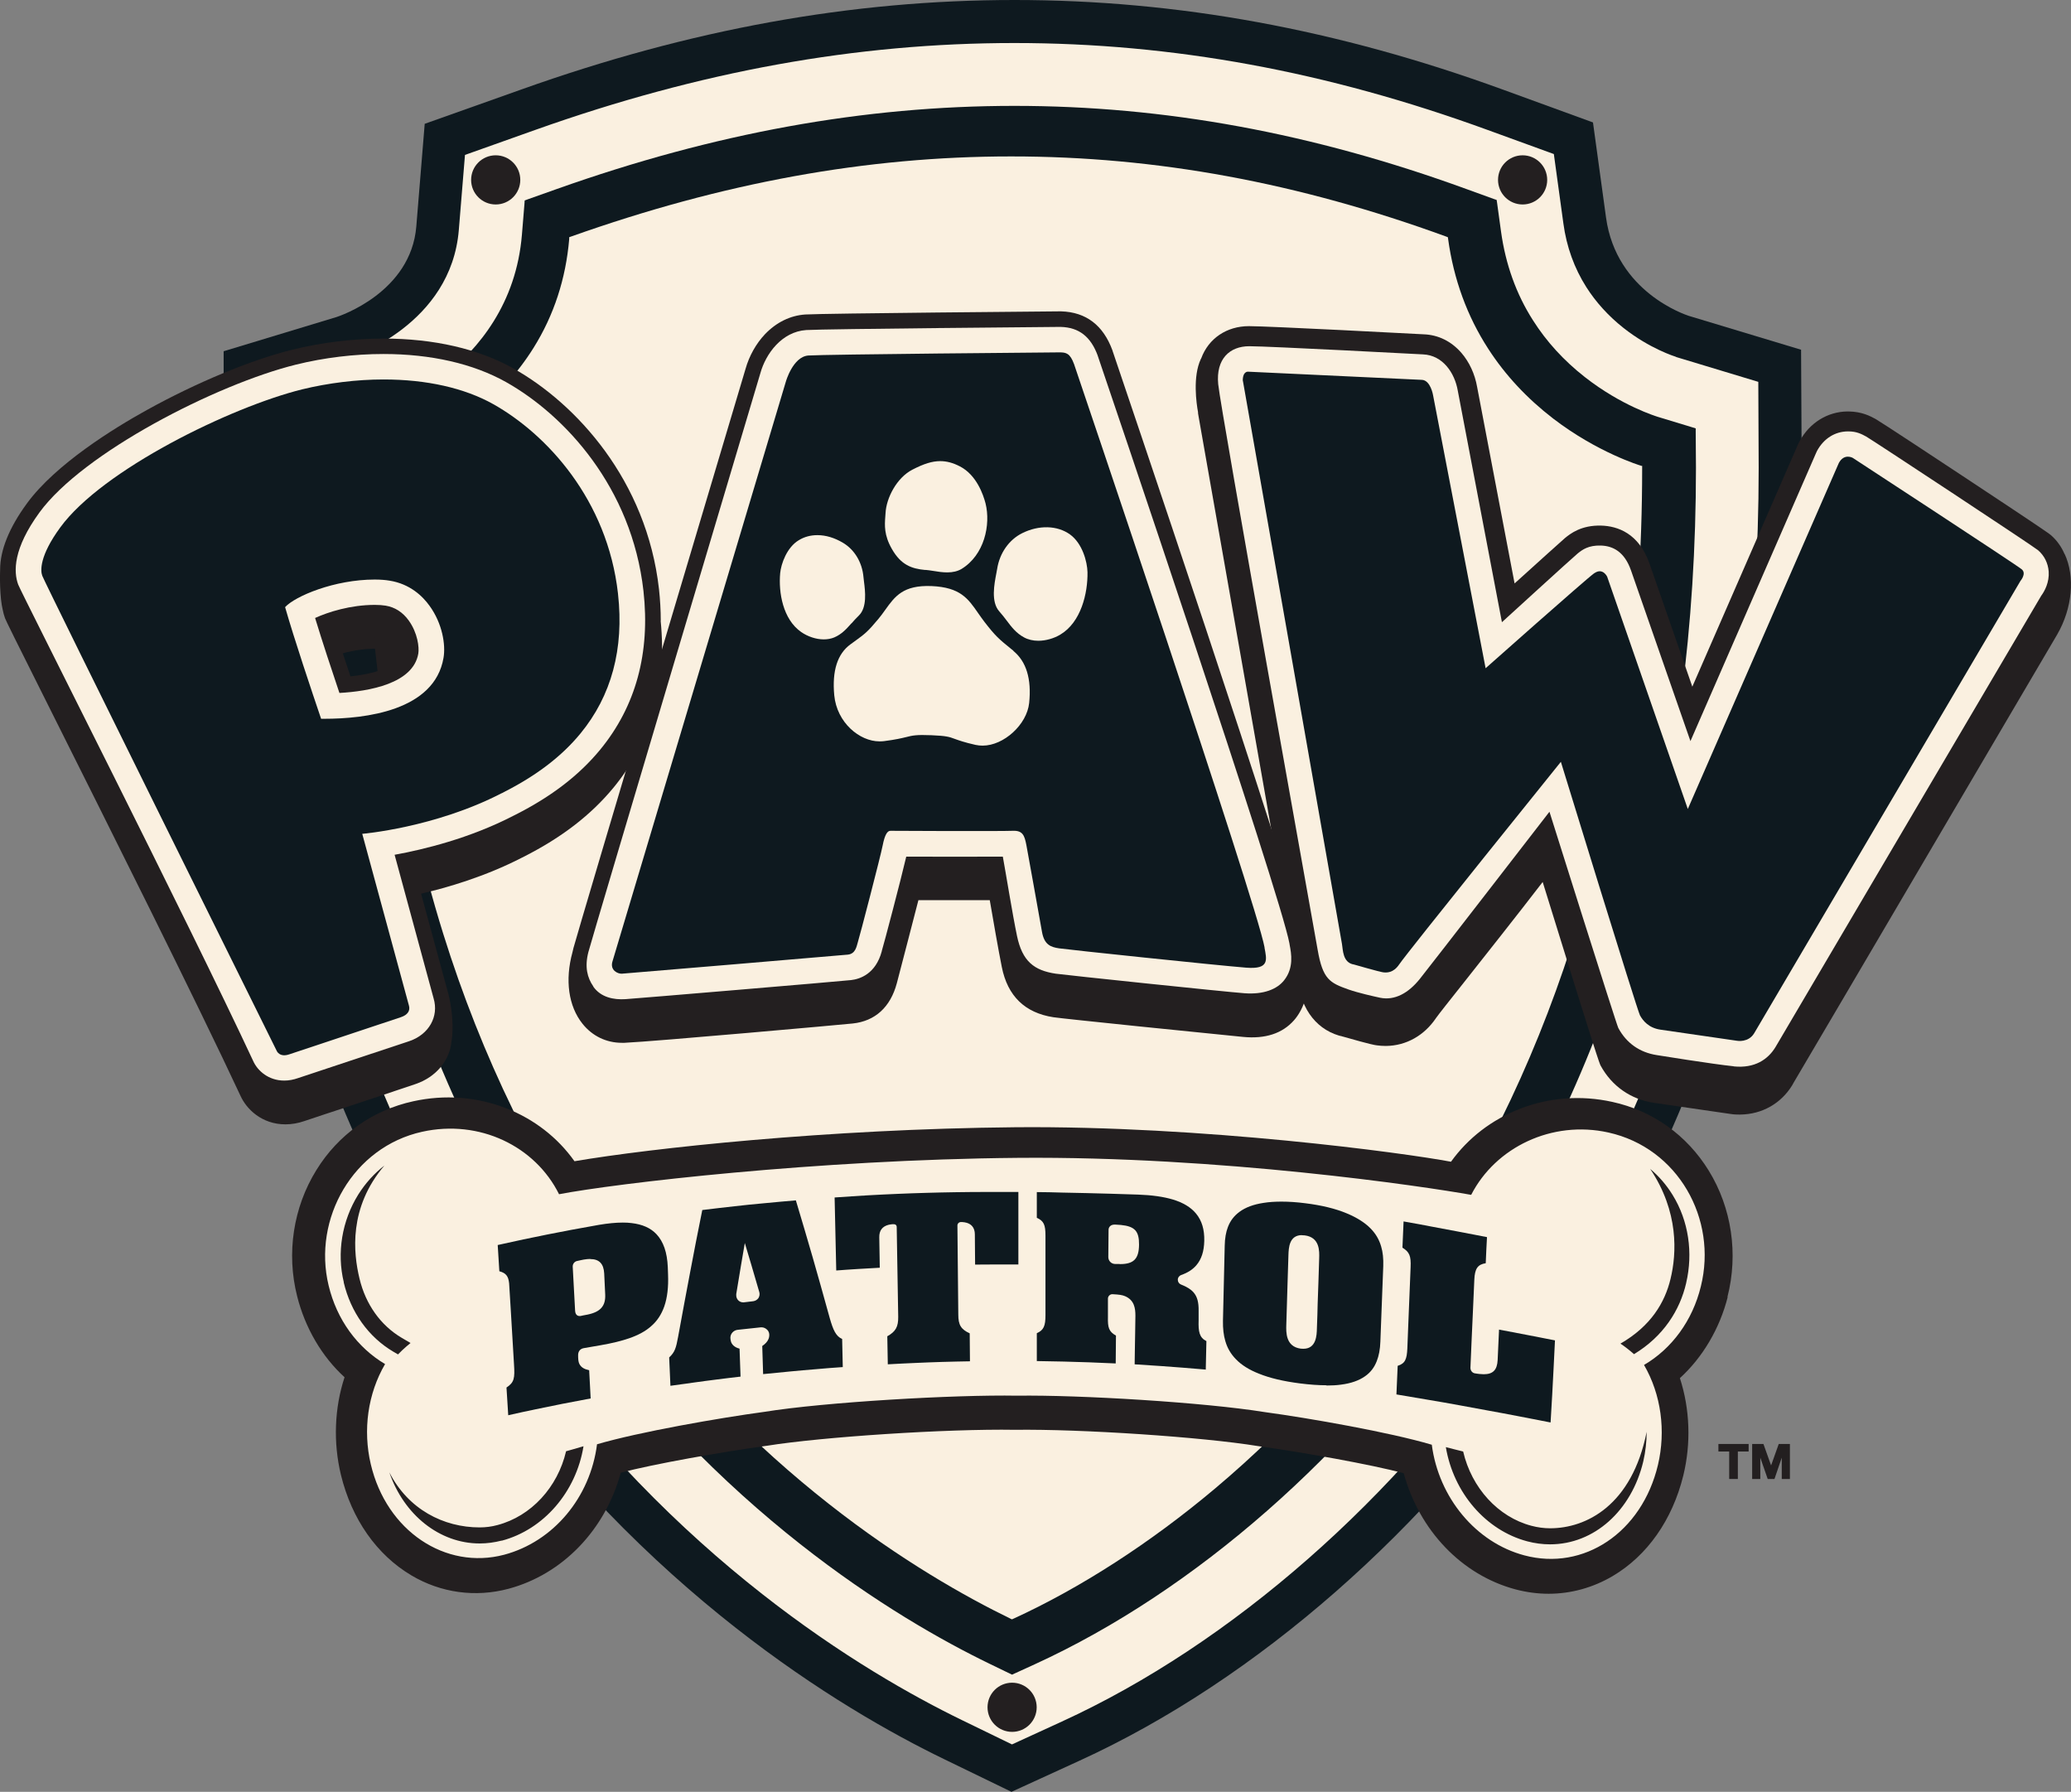 <?xml version="1.0" encoding="UTF-8"?><svg id="Layer_2" xmlns="http://www.w3.org/2000/svg" viewBox="0 0 165.11 142.84"><rect x="0" y="0" width="165.11" height="142.84" fill="#808080" stroke="none"/><defs><style>.cls-1{fill:#0e191f;}.cls-2{fill:#231f20;}.cls-3,.cls-4{fill:#faf0e0;}.cls-4{fill-rule:evenodd;}</style></defs><g id="Module_4"><g id="_2_COLOR"><path class="cls-1" d="M75.26,140.23c-8.22-3.98-23.94-13.43-36.9-31.92-13.62-19.43-20.53-43.28-20.53-70.9v-9.41l9.01-2.73c.21-.07,5.92-1.95,6.35-7.22l.67-8.18,7.74-2.75C55.04,2.33,67.89,0,80.88,0s25.75,2.34,38.93,7.14l7.19,2.62,1.04,7.58c.82,5.97,6.37,7.76,6.6,7.84l8.95,2.7.05,9.39c0,26.99-6.71,50.58-19.94,70.11-9.83,14.51-23.54,26.53-37.62,32.97l-5.44,2.49-5.38-2.61Z"/><path class="cls-3" d="M133.63,28.45c-.09-.03-2.1-.65-4.2-2.31-1.19-.94-2.19-2.04-2.96-3.25-.96-1.51-1.58-3.22-1.83-5.08l-.76-5.53-5.25-1.91c-12.8-4.67-25.15-6.94-37.76-6.94s-25.06,2.26-38.15,6.91l-5.65,2.01-.49,5.97c-.61,7.54-8.43,10.12-8.76,10.23h0s0,0,0,0l-6.57,2v6.87c0,26.9,6.7,50.09,19.91,68.93,12.52,17.85,27.67,26.96,35.59,30.8l3.93,1.91,3.97-1.82c13.52-6.19,26.72-17.77,36.21-31.77,12.84-18.95,19.35-41.89,19.35-68.17l-.03-6.86-6.55-1.98ZM116.7,102.65c-8.97,13.24-21.44,24.18-34.2,30.02l-1.62.74-.19.09-.19-.09-1.61-.78c-7.45-3.61-21.71-12.2-33.61-29.17-12.61-17.98-19-40.2-19-66.05v-3.15l.32-.1,2.69-.82c.46-.14,11.42-3.69,12.32-14.63l.2-2.44.02-.29.27-.1,2.31-.82c12.54-4.45,24.47-6.62,36.46-6.62s23.8,2.17,36.04,6.63l2.15.78.26.09.04.27.31,2.26c.36,2.59,1.21,4.98,2.55,7.07,1.07,1.69,2.46,3.21,4.12,4.51,2.93,2.3,5.71,3.14,5.83,3.18l2.7.82.32.1v.33s.02,2.81.02,2.81c0,25.24-6.22,47.22-18.49,65.33Z"/><path class="cls-3" d="M130.94,37.16l-.16-.05s-3.4-1.02-6.95-3.74c-2.08-1.6-3.82-3.46-5.17-5.55-1.69-2.6-2.77-5.56-3.21-8.78l-.02-.13-.13-.05c-11.79-4.3-23.12-6.39-34.66-6.39-.02,0-.03,0-.05,0-11.52,0-22.99,2.1-35.07,6.39l-.14.05v.15c-.27,3.16-1.22,6.08-2.85,8.68-1.3,2.08-3.03,3.96-5.15,5.59-3.61,2.78-7.13,3.87-7.17,3.88l-.16.05v.17c0,13.3,1.78,25.76,5.29,37.02,3.05,9.77,7.43,18.76,13.04,26.73,11.37,16.17,25.05,24.39,32.19,27.86l.1.05.1-.04c5.38-2.46,10.95-6.06,16.1-10.39,6.16-5.18,11.65-11.32,16.32-18.23,5.44-8.05,9.69-17.08,12.65-26.85,3.37-11.13,5.08-23.32,5.08-36.22v-.17Z"/><circle class="cls-2" cx="121.39" cy="14.34" r="1.96"/><circle class="cls-2" cx="39.52" cy="14.34" r="1.96"/><circle class="cls-2" cx="80.69" cy="136.1" r="1.96"/><path class="cls-2" d="M137.72,103.39c.88-3.43.34-7.1-1.49-10.07-1.74-2.83-4.47-4.78-7.69-5.48-2.49-.55-5.04-.36-7.39.56-2.23.87-4.11,2.32-5.47,4.21-3.71-.7-19.77-2.88-34.72-2.75-15.05.14-29.12,1.68-35.16,2.71-1.34-1.89-3.22-3.35-5.44-4.22-2.35-.92-4.91-1.11-7.41-.56-3.23.7-5.98,2.65-7.73,5.49-1.84,2.97-2.4,6.63-1.53,10.05.63,2.51,1.96,4.8,3.78,6.46-.81,2.46-.91,5.21-.29,7.78.86,3.53,2.85,6.37,5.61,8.01,2.35,1.4,5.11,1.78,7.76,1.07,4.29-1.15,7.7-4.68,8.94-9.25,2.59-.69,8.09-1.66,11.59-2.14h.01c4.45-.72,14.45-1.37,19.81-1.28h0s0,0,0,0c5.32-.07,14.93.57,19.41,1.3,3.6.5,9.01,1.47,11.6,2.16,1.25,4.58,4.64,8.12,8.91,9.26h0c.87.23,1.76.35,2.64.35,1.78,0,3.53-.48,5.11-1.41,2.76-1.63,4.76-4.48,5.63-8.01.63-2.57.53-5.31-.27-7.77,1.82-1.66,3.17-3.95,3.81-6.46Z"/><path class="cls-4" d="M47.6,115.12c-.54,4.27-3.5,7.78-7.41,8.82-4.67,1.23-9.38-1.89-10.63-7.22-.64-2.72-.24-5.62,1.14-7.98-2.21-1.31-3.85-3.54-4.5-6.26-1.29-5.33,1.96-11.05,7.46-12.26,4.57-1.01,9.01,1.15,10.91,4.98,4.49-.86,20.49-2.76,36.59-2.9,16.12-.14,32.34,2.27,36.13,2.95,1.94-3.79,6.44-5.97,10.94-4.97,5.55,1.23,8.71,6.89,7.37,12.27-.66,2.72-2.31,4.96-4.53,6.26,1.37,2.36,1.75,5.26,1.11,7.97-1.28,5.39-5.92,8.47-10.65,7.21-3.85-1.02-6.83-4.59-7.38-8.82-3.34-.99-9.76-2.12-13.31-2.6-4.83-.78-14.77-1.38-19.75-1.31-4.98-.09-15.34.51-20.16,1.29-3.56.48-9.98,1.6-13.32,2.58"/><path class="cls-1" d="M40.52,112.84c-.05-.85-.08-1.35-.14-2.23.62-.41.67-.74.6-1.83l-.26-4.37c-.04-.63-.13-2.11-.13-2.11h0c-.06-.58-.26-.82-.78-.96-.05-.82-.08-1.29-.13-2.09.69-.15,1.36-.3,2.06-.45.64-.13,1.26-.26,1.9-.39.64-.13,1.26-.25,1.91-.37.74-.14,1.46-.27,2.21-.4.72-.12,1.34-.18,1.89-.18.25,0,.48.01.7.04.87.1,1.52.39,1.99.89.55.59.85,1.44.9,2.63l.02.58c.04.99-.06,1.85-.3,2.54-.23.65-.57,1.17-1.06,1.59-.44.39-1.01.7-1.73.95-.61.21-1.32.39-2.3.56-.23.04-.41.07-.58.1-.24.04-.45.08-.75.13-.29.05-.45.26-.45.56,0,.26.01.53.1.7.15.29.41.42.78.5.05.87.07,1.37.12,2.25-.77.14-1.49.28-2.26.43-.72.14-1.39.28-2.11.43-.76.16-1.47.31-2.21.48ZM47.05,100.36c-.15,0-.32.02-.51.05-.18.03-.41.09-.52.11-.22.04-.37.24-.36.46.03.53.19,3.5.19,3.5.02.4.27.43.35.43h0s.05,0,.07,0c.06-.01.14-.03.23-.05.1-.02.21-.04.32-.06,1.05-.21,1.47-.69,1.43-1.6l-.08-1.68c-.04-.78-.4-1.15-1.11-1.15Z"/><path class="cls-1" d="M53.45,110.47c-.04-.87-.06-1.37-.1-2.26.45-.41.55-.76.71-1.63.17-.95.34-1.87.52-2.82.15-.8.3-1.58.45-2.39.15-.79.3-1.56.45-2.35.17-.87.34-1.71.51-2.56.87-.11,1.69-.2,2.57-.3.8-.09,1.54-.17,2.35-.24.86-.08,1.67-.16,2.54-.23.23.78.46,1.55.7,2.35.21.72.42,1.44.64,2.19.21.74.42,1.47.63,2.22.24.86.48,1.72.73,2.62.27.95.49,1.45.99,1.67l.05,2.24c-.73.05-1.42.1-2.16.17-.7.06-1.35.11-2.04.18-.73.07-1.42.14-2.15.21-.03-.86-.04-1.36-.07-2.24.25-.17.41-.35.49-.54.02-.04.06-.14.07-.3.01-.17-.04-.33-.16-.45-.12-.12-.28-.2-.45-.2-.02,0-.04,0-.06,0-.69.07-1.16.12-1.86.2-.32.04-.57.31-.57.63,0,.11.02.21.05.32.06.19.24.44.68.55.03.87.05,1.37.08,2.23-.65.07-1.25.15-1.9.23-.62.08-1.19.15-1.81.24-.64.09-1.24.17-1.87.26ZM58.7,103.19c-.02.16.03.32.13.44.1.12.26.19.41.19h0s.04,0,.06,0c.13-.01.63-.08.75-.09.16-.02.31-.11.41-.24.09-.14.12-.31.08-.47-.13-.49-1.16-3.93-1.16-3.93,0,0-.61,3.55-.69,4.11Z"/><path class="cls-1" d="M70.73,106.53c.68-.38.89-.76.88-1.56l-.08-4.74-.04-2.43c0-.13-.1-.21-.23-.21-.01,0-.1,0-.12,0-.14.02-.25.03-.31.05-.49.13-.74.46-.73.99l.04,2.43c-.6.03-1.13.06-1.74.1-.6.04-1.13.07-1.73.12l-.13-5.82c.95-.07,1.8-.12,2.61-.17.81-.05,1.61-.08,2.45-.12.75-.03,1.5-.06,2.28-.08.75-.02,1.5-.04,2.28-.05.8-.01,1.6-.02,2.44-.02.23,0,.47,0,.71,0,.61,0,1.24,0,1.88,0v5.78c-.4,0-.75,0-1.09,0-.22,0-.43,0-.63,0-.44,0-.99,0-1.73.01l-.02-2.41c0-.54-.29-.88-.82-.96-.04,0-.1-.01-.18-.02,0,0-.12,0-.12,0-.07,0-.14.03-.19.08-.05.05-.08.12-.08.19l.07,7.1c0,.83.21,1.18.91,1.5l.02,2.23c-.75.01-1.46.03-2.23.05-.72.02-1.38.05-2.1.08-.75.03-1.46.07-2.22.11l-.04-2.24Z"/><path class="cls-1" d="M96.14,109.18c-.6-.05-1.18-.1-1.8-.15-.59-.05-1.15-.09-1.74-.13-.88-.06-1.59-.11-2.14-.14,0-.45.03-1.65.04-2.51l.02-1.36c0-.59-.08-1.24-.82-1.56-.24-.1-.46-.13-1-.16,0,0-.01,0-.02,0-.19,0-.35.16-.35.35v1.47c-.02.84.07,1.16.64,1.48l-.02,2.22c-.72-.03-1.4-.06-2.13-.09-.69-.02-1.33-.04-2.02-.06-.73-.02-1.41-.03-2.14-.04v-2.22c.55-.25.69-.57.69-1.45v-6.32c0-.87-.13-1.18-.69-1.43v-2.05c.67,0,1.32.02,2.04.04.63.01,1.25.03,1.91.04.63.02,1.25.03,1.91.05.71.02,1.44.05,2.22.07,1.11.04,2.02.17,2.76.39.83.25,1.44.62,1.86,1.13.46.56.67,1.27.65,2.17-.02.83-.22,1.46-.63,1.94-.29.34-.69.6-1.21.78-.16.06-.27.2-.27.38,0,.17.1.32.26.38.46.18.78.38.99.62.3.34.42.79.41,1.48v.75c-.03.91.06,1.38.62,1.66-.02.88-.03,1.38-.05,2.24ZM88.79,97.63c-.22,0-.41.18-.41.4l-.02,2.18c0,.3.23.54.53.55h.32s.06.01.09.01c1.09,0,1.5-.42,1.51-1.55.01-1.08-.34-1.46-1.45-1.57-.09,0-.3-.02-.46-.03,0,0-.11,0-.12,0Z"/><path class="cls-1" d="M105.75,110.43c-.63,0-1.34-.05-2.12-.15-1.32-.17-2.38-.42-3.25-.77-.79-.31-1.4-.69-1.85-1.16-.4-.41-.68-.88-.84-1.44-.14-.47-.2-1-.19-1.62l.14-5.98c.01-.6.1-1.1.26-1.51.19-.49.49-.88.91-1.19.48-.36,1.13-.6,1.93-.72.43-.07.91-.1,1.42-.1.58,0,1.22.04,1.91.13,1.29.16,2.41.43,3.31.81.79.33,1.43.73,1.89,1.2.41.42.68.88.84,1.43.14.46.19.98.17,1.58-.03.78-.05,1.44-.08,2.06l-.07,1.83c-.02.63-.05,1.3-.08,2.11-.02.63-.12,1.14-.29,1.57-.2.51-.5.9-.93,1.2-.48.34-1.12.57-1.92.67-.35.05-.74.07-1.16.07ZM103.8,98.46c-1.03,0-1.06,1.03-1.08,1.59-.02.73-.04,1.34-.06,1.91,0,0-.09,2.95-.11,3.64-.02.61-.05,1.75,1.15,1.91.07,0,.15.01.21.01,1.03,0,1.07-1.07,1.08-1.64.03-.75.05-1.37.06-1.95l.06-1.69c.02-.57.04-1.19.06-1.91.02-.59.06-1.7-1.16-1.85-.08,0-.15-.01-.22-.01Z"/><path class="cls-1" d="M123.59,113.39c-.89-.17-1.73-.34-2.57-.5-.84-.16-1.62-.31-2.41-.45-.79-.15-1.53-.28-2.28-.42-.82-.15-1.61-.29-2.4-.42-.9-.15-1.75-.3-2.6-.44.04-.88.06-1.39.1-2.28.61-.19.73-.55.77-1.38.04-.88.06-1.6.09-2.28l.08-1.97c.03-.67.05-1.38.09-2.23.04-.9-.09-1.21-.65-1.56.03-.84.05-1.31.09-2.09.92.16,1.67.3,2.23.41.68.13,1.33.25,2.13.4.69.13,1.42.27,2.29.44-.04.79-.07,1.27-.1,2.08-.65.1-.87.44-.91,1.31-.04.95-.08,1.74-.11,2.49,0,0-.07,1.63-.1,2.2-.03.69-.07,1.57-.1,2.34,0,.22.15.41.36.44.09.01.29.05.36.05.12.01.24.02.34.02.74,0,1.07-.34,1.11-1.13.05-.98.07-1.51.11-2.4v-.03c.86.16,1.53.29,2.2.42l2.26.44c-.04.84-.08,1.55-.11,2.22-.04.71-.07,1.38-.11,2.1-.03.56-.07,1.3-.13,2.22Z"/><path class="cls-2" d="M52.68,49.49c0-.82-.05-1.67-.14-2.51-.98-8.72-6.63-14.81-11.59-17.6-2.79-1.57-6.37-2.39-10.37-2.39-2.42,0-4.94.31-7.29.89-3.3.82-7.64,2.62-11.59,4.81-2.59,1.43-7.27,4.31-9.56,7.45C.73,42.07.01,43.85.01,45.41c-.02.4-.02.85,0,1.36.03.77.1,1.39.2,1.81.05.25.11.48.19.7.1.26.8,1.67,3.75,7.56,4.32,8.63,11.56,23.08,15.02,30.51.47,1.05,1.69,2.28,3.59,2.28.5,0,1.01-.09,1.5-.26.16-.05.79-.26,1.65-.55l.55-.18c2.53-.84,6.36-2.11,6.69-2.23,1.6-.55,2.7-1.85,2.85-3.41.09-.54.1-1.17.05-1.88-.04-.51-.11-1.01-.21-1.48-.02-.13-.06-.27-.09-.39l-2.18-8.01c2.09-.48,5.11-1.36,8.04-2.87l.16-.08c3.02-1.53,5.35-3.33,7.14-5.5,3.01-3.66,4.28-8.14,3.76-13.31ZM29.99,51.71c.26,0,.5.02.67.04.41.07.75.29,1.04.69.03.04.06.08.09.13-.61.67-1.96,1.15-3.85,1.35-.22-.65-.42-1.27-.61-1.84.91-.25,1.8-.37,2.67-.37v-.23.23Z"/><path class="cls-2" d="M164.6,44.18c-.24-.58-.62-1.11-1.09-1.52-.1-.09-.31-.27-7-4.69-1.55-1.03-6.65-4.39-6.98-4.57-.43-.23-1.09-.59-2.17-.6h-.08c-1.57.02-2.99.89-3.79,2.34-.08.13-.13.26-.16.32l-8.41,19.28-3.41-9.8c-.85-2.44-2.56-3-3.84-3.04-1.61-.05-2.48.65-2.9.99-.25.21-2.26,2.03-4.02,3.62l-2.99-15.68c-.18-1.02-.62-1.97-1.25-2.7-.8-.92-1.84-1.44-3.02-1.48-.5-.03-12.34-.65-13.92-.65-1.77,0-3.22.98-3.8,2.56l-.03.05c-.67,1.42-.35,3.58-.23,4.23,0,.09.01.17.03.26,0,0,.01.08.02.12.05.31,7.68,43.63,7.9,44.86v.05c.28,2.43,1.61,4.08,3.66,4.52,2.17.62,2.46.66,2.7.69h.02c.16.02.35.04.6.04h.08c1.59-.02,3.03-.83,3.97-2.23.14-.21,1.21-1.56,2.25-2.87,1.76-2.23,4.15-5.24,6.25-7.97,4.4,14.23,4.53,14.46,4.62,14.64.89,1.63,2.39,2.68,4.22,2.96l6.12.89c.29.05.56.05.7.05h.09c1.73-.02,3.24-.87,4.14-2.33l.11-.2h0c2.07-3.49,20.91-35.57,21.02-35.74,1.21-2.09,1.44-4.61.59-6.43Z"/><path class="cls-2" d="M104.04,75.1l-.02-.11c-.73-4.05-15.17-46.56-15.31-46.99l-.02-.07c-.74-2.01-2.11-3.05-4.09-3.11h-.12c-.17,0-18.87.16-20.28.25-1.2.08-2.31.63-3.21,1.57-.71.75-1.26,1.73-1.55,2.76-.13.43-13.4,44.93-13.72,46.17-.03.11-.05.22-.08.34-.61,2.22-.32,4.3.8,5.7.78.98,1.9,1.52,3.14,1.52.07,0,.13,0,.2,0,2.43-.11,17.47-1.46,18.2-1.54,1.79-.19,3.01-1.3,3.52-3.21.37-1.39,1.29-4.97,1.72-6.62h5.69c.26,1.54.71,4.09.96,5.33.46,2.31,1.84,3.65,4.11,4,.76.12,11.87,1.25,15.13,1.57,1.76.17,3.12-.27,4.05-1.32.68-.77,1.7-2.6.89-6.24Z"/><path class="cls-3" d="M138.21,85c-1.67-.17-6.12-.89-6.12-.89-1.36-.21-2.42-.95-3.07-2.16-.16-.3-5.49-17.24-5.49-17.24,0,0-9.41,12.17-10.33,13.32s-2.01,1.74-3.16,1.51c-.56-.12-1.76-.39-2.53-.66-1.49-.53-2.05-.8-2.46-3.16s-7.74-43.09-7.93-45.1.92-3.02,2.48-3.02,13.84.65,13.84.65c1.59.06,2.54,1.49,2.78,2.89l3.52,18.46s5.65-5.16,6.03-5.47.87-.67,1.86-.64,1.89.52,2.4,1.98c.51,1.46,4.74,13.61,4.74,13.61l10.02-22.98c.02-.05.05-.12.08-.17.53-.97,1.42-1.53,2.44-1.54h.05c.66,0,1.05.21,1.42.41s13.37,8.77,13.7,9.06c.5.43.8,1.03.85,1.7.06.86-.32,1.56-.6,1.94,0,0-21.18,35.96-21.18,35.97-.6.99-1.66,1.71-3.33,1.54Z"/><path class="cls-3" d="M47.3,78.63c-.48-.69-.7-1.55-.39-2.74.31-1.19,13.6-45.77,13.71-46.14.43-1.55,1.71-3.31,3.66-3.44,1.38-.09,20.04-.25,20.18-.25h.1c1.46.04,2.4.77,2.96,2.3,0,.01,0,.03.01.04.6,1.75,14.57,42.94,15.27,46.81l.02.13c.13.68.34,1.81-.44,2.8-.56.72-1.64,1.15-3.15,1.04-1.52-.11-14.37-1.46-15.06-1.56-1.74-.26-2.67-1-3.09-3.01-.36-1.72-.88-4.96-1.13-6.32-1.81.01-5.73,0-7.7,0-.41,1.77-1.79,7.01-1.95,7.52v.02c-.49,1.82-1.75,2.22-2.45,2.3-.89.1-17.06,1.46-17.99,1.52s-1.96-.14-2.56-1Z"/><path class="cls-3" d="M22.65,86.14c-1.23,0-2.11-.77-2.46-1.55C15.04,73.54,1.71,47.29,1.45,46.6c-.38-1.03-.4-2.87,1.69-5.74,3.48-4.78,14.12-10.22,20.44-11.79,2.26-.56,4.68-.85,6.99-.85,3.78,0,7.15.77,9.76,2.23,4.7,2.64,10.04,8.4,10.97,16.66.55,4.94-.61,9.19-3.45,12.65-1.68,2.04-3.88,3.73-6.74,5.18l-.16.08c-3.52,1.82-7.18,2.7-9.49,3.12l3.11,11.45c.43,1.45-.38,2.87-1.92,3.4-.47.16-8.32,2.77-8.88,2.95-.37.13-.74.2-1.1.2M25.12,49.26c.57,1.87,1.33,4.17,1.94,5.98,2.36-.13,5.88-.74,6.29-3.14.08-.49-.05-1.64-.76-2.63-.48-.67-1.11-1.07-1.85-1.19-.24-.04-.53-.06-.86-.06-1.94,0-3.72.57-4.75,1.04"/><path class="cls-1" d="M99.09,30.36s7.84,44.52,7.9,44.9c.08.43.04,1.49.96,1.63,0,0,2.05.59,2.32.62.27.03.81.07,1.28-.63.62-.93,12.89-16.15,12.89-16.15,0,0,6.08,19.8,6.31,20.22.23.41.68.99,1.62,1.13l6.13.89s.89.16,1.35-.6l21.23-36.06s.5-.58.11-.92c-.39-.34-13.48-8.89-13.48-8.89,0,0-.68-.39-1.11.41l-12.04,27.58-6.43-18.52s-.34-.73-1-.29c-.02,0-.03.02-.05.03-.69.5-8.64,7.56-8.64,7.56l-4.19-21.77s-.2-1.2-.9-1.22l-13.84-.65s-.43-.06-.43.71"/><path class="cls-1" d="M100.82,75.54c-.67-3.68-15.19-46.51-15.19-46.51-.32-.87-.63-.94-1.16-.94-.4,0-18.78.16-20.02.25-1.24.09-1.8,2.09-1.8,2.09,0,0-13.6,45.49-13.82,46.21-.22.71.43,1,.75.98.32-.02,17.21-1.44,18.02-1.52.62-.07.69-.68.78-.95.16-.5,1.82-6.88,1.99-7.75.17-.87.38-1.18.63-1.17.24.01,8.9.04,9.72,0,.82-.04.96.37,1.11,1.15.15.78.92,5.11,1.24,6.89.18,1.05.7,1.23,1.37,1.33.67.1,12.43,1.34,14.91,1.54,1.88.15,1.64-.64,1.46-1.61"/><path class="cls-1" d="M49.27,47.33c-.84-7.5-5.69-12.72-9.94-15.11-2.3-1.29-5.32-1.97-8.75-1.97-2.15,0-4.4.28-6.5.79-5.68,1.41-15.93,6.41-19.28,11.01-1.66,2.27-1.58,3.45-1.43,3.85.26.69,18.69,37.87,18.69,37.87,0,0,.22.56,1.03.27,0,0,8.41-2.8,8.89-2.96.5-.17.75-.5.62-.93l-3.72-13.68s5.78-.48,11.12-3.24c.02,0,.03-.01.05-.02.04-.02.09-.05.13-.07,2.6-1.32,4.6-2.85,6.09-4.66,2.48-3.01,3.49-6.76,3-11.14M25.6,57.3c-.73-2.15-2.16-6.41-2.87-8.9.79-.87,3.93-2.2,7.14-2.2.45,0,.85.03,1.2.09,1.62.26,2.63,1.24,3.18,2.01,1.02,1.41,1.29,3.1,1.11,4.14-.72,4.23-6.26,4.86-9.51,4.86-.08,0-.17,0-.26,0"/><path class="cls-3" d="M80.8,51.88l-.2-.16c-.95-.77-1.23-1-2.11-2.14-.19-.25-.36-.49-.52-.72-.79-1.14-1.41-2.04-3.7-2.14-2.27-.09-2.92.82-3.69,1.89-.17.24-.35.49-.56.74-.86,1.03-1.04,1.16-1.92,1.8l-.29.21c-1.05.76-1.48,2.12-1.3,4.06.21,2.2,2.03,3.68,3.6,3.68.12,0,.25,0,.38-.02.93-.12,1.38-.23,1.75-.32.51-.13.81-.2,2.02-.15,1.2.05,1.42.13,1.85.29.31.11.73.27,1.66.48.19.04.38.06.57.06,1.69,0,3.53-1.68,3.71-3.4.2-1.92-.23-3.31-1.26-4.15Z"/><path class="cls-3" d="M86.7,45.61c-.02-.82-.4-2.29-1.4-3.01-1.01-.72-2.47-.76-3.8-.1-1.05.52-1.8,1.58-2,2.84-.02.11-.04.24-.07.38-.16.84-.44,2.25.23,3.01.22.25.41.49.59.73.39.52.76,1.01,1.39,1.35.33.18.72.27,1.14.27.59,0,1.23-.18,1.75-.49,1.65-.98,2.2-3.29,2.17-4.98Z"/><path class="cls-3" d="M73.78,45.43c.18.01.39.05.61.08.35.06.75.12,1.13.12.45,0,.82-.09,1.13-.27,1.83-1.11,2.35-3.53,1.92-5.24-.17-.65-.7-2.25-2.04-2.94-.56-.29-1.06-.42-1.57-.42-.63,0-1.29.2-2.22.68-1.26.65-2.08,2.27-2.14,3.46,0,.09-.01.18-.02.28-.05.69-.11,1.48.53,2.59.72,1.26,1.56,1.57,2.68,1.67Z"/><path class="cls-3" d="M67.89,49.69c.18-.2.36-.41.58-.62.67-.64.51-1.94.41-2.72-.02-.13-.03-.25-.04-.35-.1-1.16-.71-2.19-1.65-2.74-.66-.39-1.35-.6-2.02-.6-.54,0-1.04.13-1.48.4-.96.57-1.42,1.89-1.49,2.63-.14,1.53.21,3.67,1.67,4.69.53.37,1.2.59,1.8.59.3,0,.59-.05.85-.16.6-.26.97-.68,1.36-1.12Z"/><path class="cls-2" d="M30.08,50.82l.37,3.27s1.42-.35,2.29-1.54c0,0-.72-1.54-2.66-1.73Z"/><path class="cls-2" d="M30.21,54.44l-.45-3.93.35.03c2.07.2,2.86,1.82,2.89,1.89l.07.15-.1.13c-.91,1.26-2.39,1.63-2.45,1.65l-.31.08ZM30.4,51.15l.29,2.56c.41-.16,1.16-.51,1.71-1.19-.2-.33-.81-1.13-2-1.37Z"/><path class="cls-2" d="M27.41,102.22c-.57-2.35-.15-4.9,1.15-6.99.57-.91,1.28-1.69,2.09-2.32-2.87,3.36-2.48,6.98-1.99,9.01.49,2.06,1.69,3.74,3.37,4.73l.7.41s-.54.43-1,.91l-.36-.21c-1.99-1.17-3.4-3.14-3.97-5.54ZM40,122.81c-.58.15-1.17.23-1.76.23-3.2,0-6.05-2.29-7.2-5.67,1.5,2.95,4.32,4.39,7.2,4.39.48,0,.96-.06,1.43-.19,2.68-.71,4.79-3.01,5.46-5.88,0,0,.93-.26,1.39-.4-.59,3.64-3.17,6.64-6.52,7.53ZM131.28,114.13c0,.79-.09,1.59-.27,2.37-.94,3.95-3.93,6.61-7.43,6.61h0c-.6,0-1.22-.08-1.82-.24-3.31-.88-5.88-3.87-6.49-7.51.28.07,1.03.27,1.38.35.67,2.89,2.78,5.22,5.44,5.92.49.13,1,.2,1.49.2,2.89,0,6.53-1.83,7.7-7.69ZM134.43,102.28c-.5,2.17-1.82,4.26-4.16,5.67-.38-.34-.79-.65-1.08-.84,2.43-1.4,3.54-3.28,3.99-5.15.5-2.05.67-5.36-1.62-8.78.69.58,1.3,1.28,1.79,2.08,1.28,2.07,1.64,4.62,1.08,7.01Z"/><polygon class="cls-2" points="137 115.71 137.86 115.71 137.86 117.9 138.55 117.9 138.55 115.71 139.41 115.71 139.41 115.11 137 115.11 137 115.71"/><polygon class="cls-2" points="141.81 115.11 141.2 116.82 140.59 115.11 139.69 115.11 139.69 117.9 140.34 117.9 140.34 116.2 140.93 117.9 141.47 117.9 142.05 116.2 142.05 117.9 142.7 117.9 142.7 115.11 141.81 115.11"/></g></g></svg>